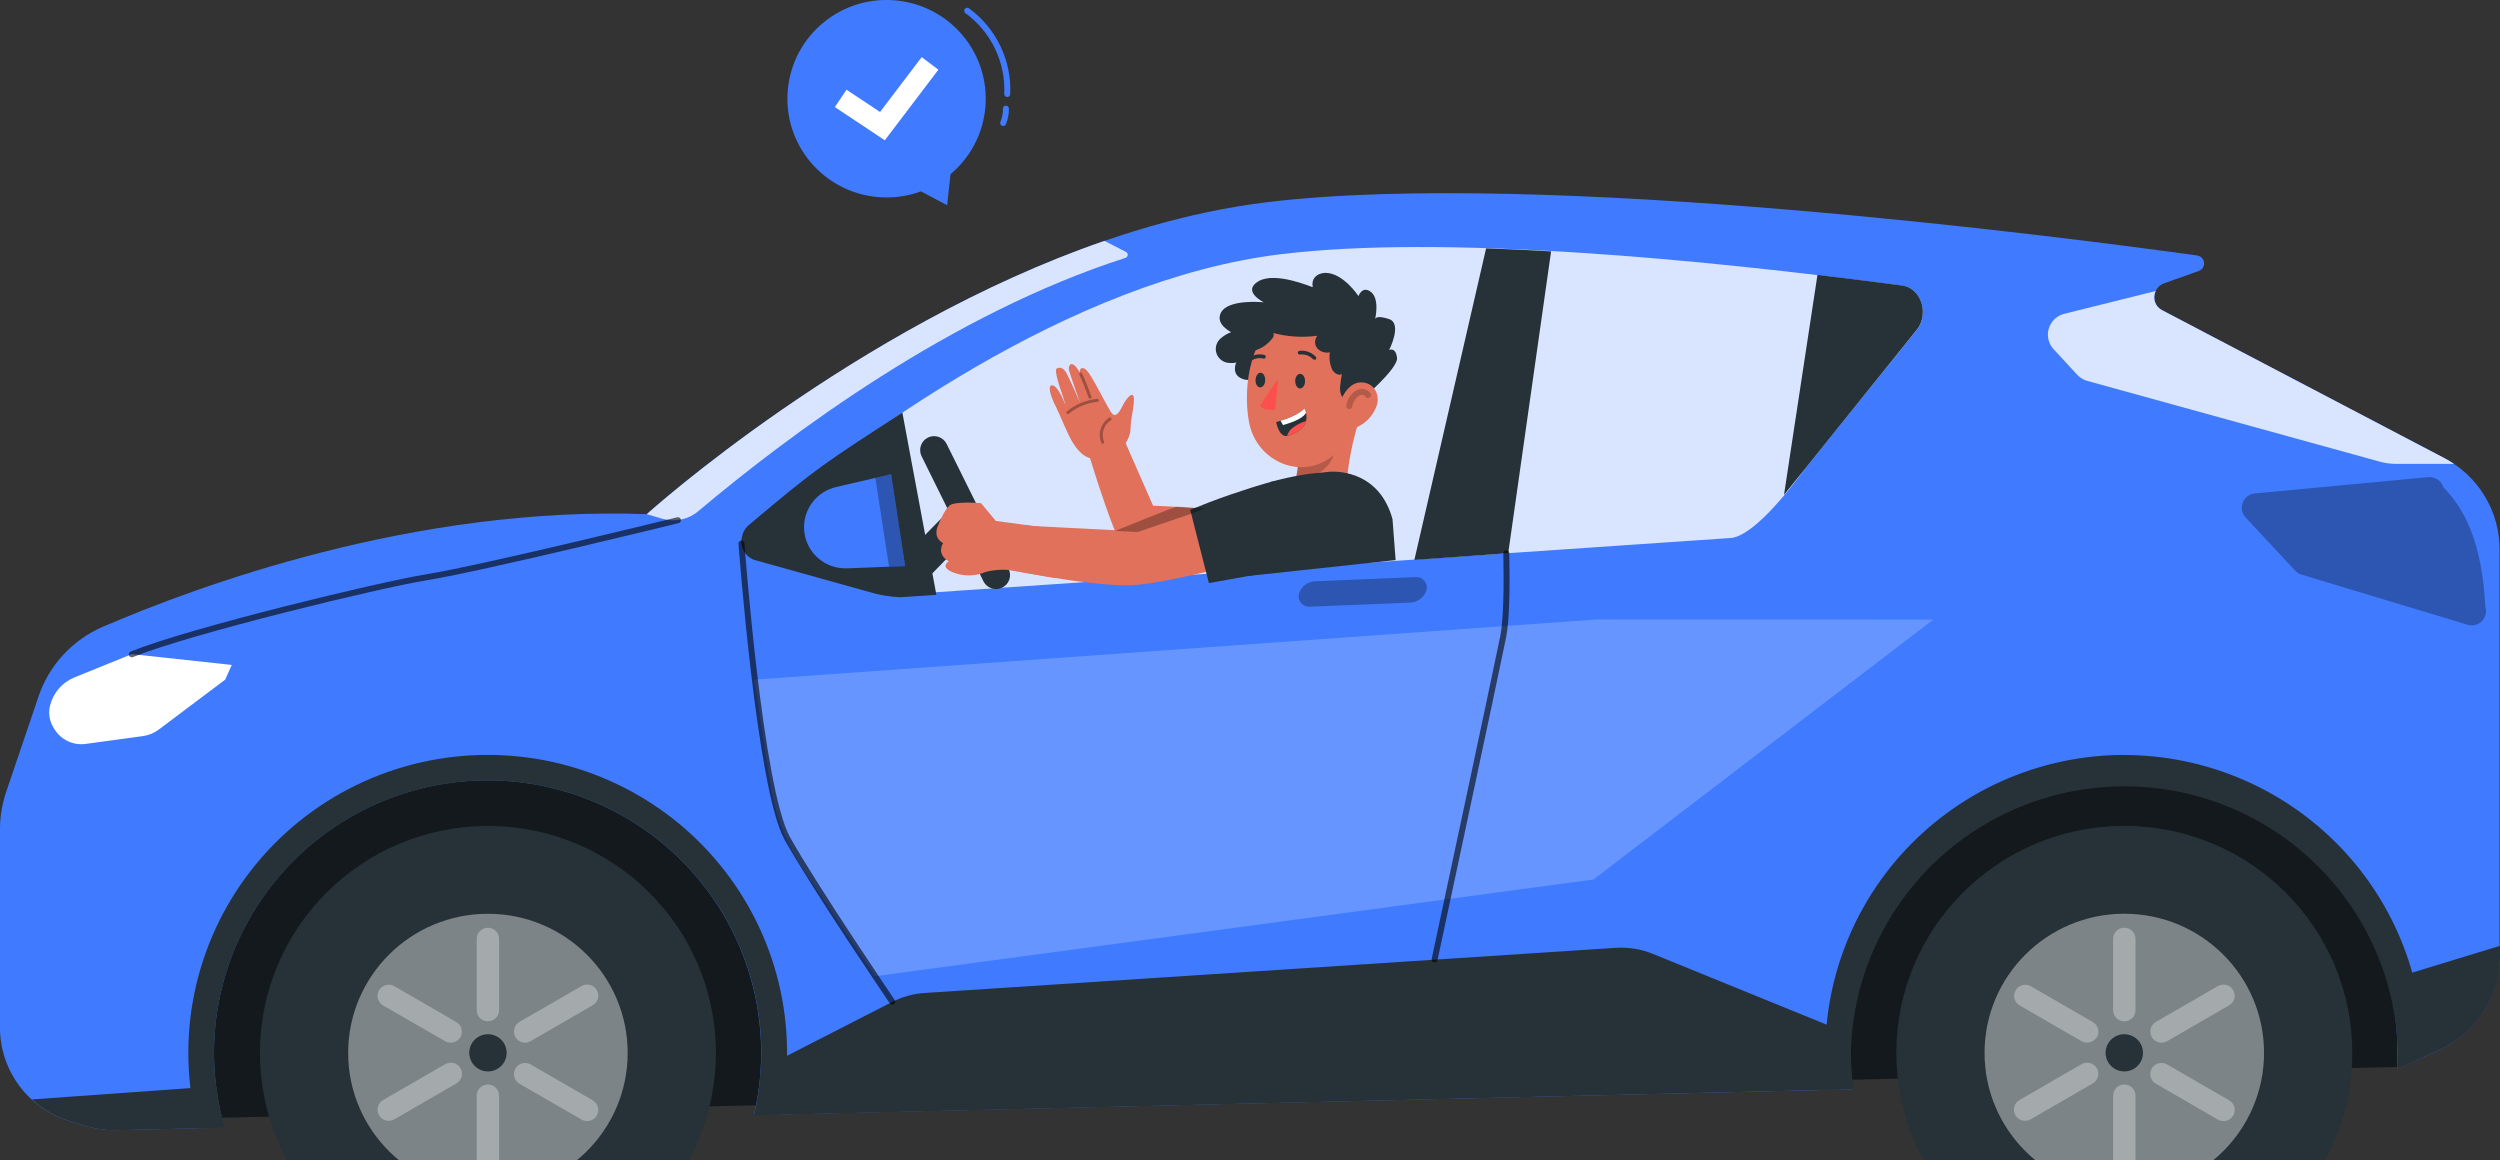 <svg width="209" height="97" viewBox="0 0 209 97" fill="none" xmlns="http://www.w3.org/2000/svg">
<rect x="0" y="0" width="209" height="97" fill="#333333" stroke="none"/>
<g clip-path="url(#clip0_397_5232)">
<path d="M82.375 8.978C82.778 4.437 79.406 0.431 74.846 0.031C70.285 -0.37 66.261 2.987 65.859 7.528C65.457 12.069 68.828 16.075 73.389 16.475C77.95 16.875 81.973 13.519 82.375 8.978Z" fill="#407BFF"/>
<path d="M77.377 13.85L76.803 15.897L79.179 17.158L79.468 14.535L77.377 13.85Z" fill="#407BFF"/>
<path d="M80.859 0.899C81.949 1.695 82.825 2.746 83.409 3.96C83.992 5.174 84.266 6.513 84.205 7.857" stroke="#407BFF" stroke-width="0.5" stroke-linecap="round" stroke-linejoin="round"/>
<path d="M84.092 9.083C84.103 9.494 84.026 9.903 83.865 10.282" stroke="#407BFF" stroke-width="0.5" stroke-linecap="round" stroke-linejoin="round"/>
<path d="M73.969 11.729L69.795 8.951L70.768 7.499L73.571 9.363L77.053 4.775L78.448 5.826L73.969 11.729Z" fill="white"/>
<path d="M200.756 89.188L7.434 93.698V60.779H202.617L200.756 89.188Z" fill="#263238"/>
<path opacity="0.5" d="M200.756 89.188L7.434 93.698V60.779H202.617L200.756 89.188Z" fill="black"/>
<path d="M0 69.224V85.919C0.001 87.66 0.562 89.356 1.601 90.756C2.64 92.157 4.102 93.189 5.773 93.702L7.137 94.119C7.98 94.377 8.859 94.498 9.74 94.477L18.769 94.267C17.808 90.921 17.63 87.401 18.248 83.976C18.867 80.551 20.265 77.313 22.336 74.51C24.407 71.707 27.096 69.414 30.195 67.807C33.295 66.199 36.724 65.32 40.217 65.238C43.711 65.155 47.178 65.871 50.351 67.33C53.523 68.789 56.318 70.952 58.521 73.654C60.723 76.356 62.274 79.524 63.055 82.916C63.836 86.308 63.826 89.832 63.026 93.22L154.897 91.064C154.468 87.967 154.684 84.816 155.531 81.806C156.378 78.796 157.838 75.992 159.82 73.569C161.803 71.145 164.265 69.153 167.054 67.718C169.843 66.283 172.899 65.435 176.031 65.227C179.164 65.019 182.306 65.455 185.262 66.508C188.218 67.561 190.924 69.209 193.213 71.348C195.501 73.488 197.323 76.074 198.564 78.945C199.806 81.816 200.44 84.91 200.428 88.036C200.428 88.48 200.389 88.916 200.389 89.355C200.511 89.305 200.64 89.258 200.757 89.2L203.884 87.803C205.399 87.119 206.684 86.015 207.586 84.623C208.487 83.231 208.966 81.61 208.965 79.953V45.921C208.965 44.351 208.535 42.811 207.72 41.468C206.905 40.124 205.737 39.028 204.341 38.297L180.757 25.949C180.544 25.837 180.369 25.665 180.252 25.456C180.136 25.246 180.082 25.007 180.099 24.768C180.115 24.529 180.201 24.3 180.345 24.108C180.49 23.917 180.687 23.771 180.913 23.688L183.801 22.657C183.946 22.609 184.071 22.513 184.154 22.385C184.237 22.258 184.273 22.105 184.258 21.954C184.242 21.803 184.176 21.661 184.068 21.553C183.961 21.444 183.82 21.375 183.668 21.357C172.451 19.801 128.811 14.119 105.888 16.909C79.426 20.135 54.068 42.983 54.068 42.983C34.579 42.275 16.416 49.034 8.575 52.408C7.326 52.951 6.205 53.748 5.283 54.748C4.362 55.748 3.66 56.929 3.225 58.215L0.547 66.115C0.196 67.115 0.011 68.165 0 69.224Z" fill="#407BFF"/>
<path d="M154.92 91.064C154.787 90.06 154.721 89.049 154.721 88.036C154.721 87.522 154.721 87.013 154.772 86.503L138.156 79.735C137.184 79.341 136.135 79.171 135.088 79.237L77.303 83.012C76.359 83.074 75.438 83.327 74.595 83.755L63.616 89.379C63.537 90.679 63.35 91.97 63.057 93.239L154.92 91.064Z" fill="#263238"/>
<path d="M209 79.942V79.07L199.619 81.934C200.166 83.918 200.444 85.967 200.444 88.024C200.444 88.468 200.405 88.904 200.405 89.344C200.526 89.293 200.655 89.246 200.772 89.188L203.922 87.791C205.437 87.106 206.72 86.002 207.621 84.61C208.521 83.218 209 81.597 209 79.942Z" fill="#263238"/>
<path d="M2.666 91.912C3.559 92.739 4.628 93.353 5.793 93.71L7.157 94.127C7.998 94.385 8.876 94.506 9.756 94.485L18.785 94.274C18.459 93.139 18.224 91.98 18.081 90.807L2.666 91.912Z" fill="#263238"/>
<path d="M177.614 63.11C174.067 63.11 170.56 63.86 167.326 65.312C164.092 66.764 161.205 68.884 158.857 71.532C156.509 74.18 154.754 77.294 153.707 80.669C152.661 84.044 152.347 87.602 152.787 91.107L154.952 91.052C154.803 89.983 154.731 88.905 154.737 87.826C154.917 81.89 157.418 76.259 161.708 72.133C165.997 68.007 171.736 65.713 177.7 65.739C183.664 65.765 189.382 68.109 193.635 72.272C197.888 76.435 200.34 82.088 200.468 88.025C200.468 88.468 200.429 88.904 200.429 89.344C200.55 89.293 200.675 89.246 200.796 89.188L202.602 88.371V88.025C202.592 81.422 199.953 75.093 195.264 70.424C190.575 65.756 184.218 63.128 177.587 63.118L177.614 63.11Z" fill="#263238"/>
<path d="M40.793 63.11C36.965 63.105 33.187 63.975 29.75 65.652C26.313 67.329 23.308 69.769 20.968 72.785C18.627 75.8 17.012 79.31 16.248 83.044C15.483 86.779 15.59 90.638 16.56 94.325L18.78 94.274C17.82 90.929 17.643 87.409 18.262 83.985C18.881 80.561 20.28 77.324 22.351 74.522C24.422 71.72 27.111 69.428 30.21 67.821C33.309 66.214 36.737 65.336 40.23 65.253C43.724 65.171 47.19 65.886 50.362 67.344C53.534 68.803 56.329 70.965 58.531 73.666C60.734 76.367 62.285 79.535 63.067 82.926C63.849 86.317 63.84 89.841 63.041 93.228L65.257 93.173C66.028 89.545 65.976 85.79 65.103 82.184C64.231 78.579 62.561 75.212 60.215 72.331C57.869 69.45 54.907 67.127 51.544 65.532C48.181 63.937 44.502 63.109 40.777 63.11H40.793Z" fill="#263238"/>
<path d="M62.565 43.975C62.291 44.214 62.103 44.535 62.03 44.89C61.928 45.285 61.978 45.703 62.171 46.063C62.363 46.423 62.684 46.699 63.07 46.836L72.622 49.501C73.464 49.739 74.346 49.805 75.214 49.696L146.022 40.959C147.797 40.713 149.417 39.818 150.567 38.449L159.862 27.666C160.178 27.294 160.372 26.835 160.417 26.35C160.542 25.124 159.772 24.015 158.693 23.883C141.738 21.641 120.299 19.602 106.76 21.252C89.015 23.408 71.137 36.69 62.565 43.975Z" fill="#407BFF"/>
<path opacity="0.8" d="M62.885 43.975C62.611 44.214 62.421 44.535 62.345 44.89C62.245 45.285 62.296 45.704 62.489 46.064C62.682 46.424 63.003 46.699 63.389 46.836L72.938 49.501C73.779 49.739 74.661 49.805 75.529 49.696L144.754 44.972C146.478 44.754 149.139 41.601 151.008 39.041L160.173 27.666C160.491 27.294 160.686 26.835 160.732 26.35C160.857 25.124 160.087 24.015 159.005 23.883C142.049 21.641 120.611 19.602 107.075 21.252C89.33 23.408 71.468 36.69 62.885 43.975Z" fill="white"/>
<g opacity="0.3">
<path d="M109.143 50.673C108.925 50.594 108.747 50.433 108.648 50.225C108.549 50.016 108.538 49.777 108.615 49.56C108.715 49.287 108.893 49.05 109.127 48.879C109.362 48.707 109.642 48.608 109.933 48.595L118.359 48.244C118.504 48.236 118.648 48.264 118.779 48.325C118.911 48.386 119.024 48.479 119.11 48.594C119.196 48.71 119.252 48.846 119.273 48.989C119.293 49.131 119.277 49.277 119.227 49.412C119.127 49.685 118.947 49.922 118.711 50.094C118.475 50.266 118.194 50.364 117.902 50.377L109.475 50.723C109.362 50.728 109.249 50.711 109.143 50.673Z" fill="black"/>
</g>
<path d="M171.81 26.634C171.452 26.951 171.236 27.397 171.208 27.872C171.18 28.348 171.343 28.815 171.661 29.172L173.659 31.335C173.888 31.579 174.18 31.755 174.503 31.845L198.982 38.605C199.408 38.721 199.847 38.78 200.288 38.78H205.154C204.9 38.613 204.642 38.457 204.372 38.313L180.761 25.938C180.474 25.796 180.256 25.548 180.154 25.247C180.051 24.945 180.073 24.616 180.213 24.33L172.545 26.241C172.273 26.314 172.021 26.448 171.81 26.634Z" fill="#407BFF"/>
<path d="M19.375 55.588L11.022 54.685L6.222 56.631C5.724 56.834 5.28 57.152 4.927 57.557C4.574 57.963 4.321 58.445 4.19 58.966C4.032 59.574 4.12 60.22 4.436 60.764L4.522 60.908C4.784 61.358 5.174 61.721 5.643 61.949C6.112 62.178 6.639 62.263 7.157 62.192L11.972 61.534C12.441 61.465 12.886 61.281 13.266 60.997L18.824 56.818L19.375 55.588Z" fill="white"/>
<path d="M54.072 42.987L55.401 43.376C55.91 43.52 56.447 43.538 56.964 43.427C57.481 43.316 57.963 43.081 58.368 42.742C66.111 36.219 79.568 26.218 94.092 21.556C94.156 21.534 94.21 21.489 94.245 21.431C94.263 21.4 94.274 21.366 94.278 21.331C94.283 21.296 94.28 21.26 94.27 21.226C94.26 21.192 94.243 21.16 94.221 21.132C94.198 21.105 94.171 21.082 94.139 21.065L92.333 20.139C71.383 27.362 54.072 42.987 54.072 42.987Z" fill="#407BFF"/>
<path opacity="0.8" d="M54.072 42.987L55.401 43.376C55.91 43.52 56.447 43.538 56.964 43.427C57.481 43.316 57.963 43.081 58.368 42.742C66.111 36.219 79.568 26.218 94.092 21.556C94.156 21.534 94.21 21.489 94.245 21.431C94.263 21.4 94.274 21.366 94.278 21.331C94.283 21.296 94.28 21.26 94.27 21.226C94.26 21.192 94.243 21.16 94.221 21.132C94.198 21.105 94.171 21.082 94.139 21.065L92.333 20.139C71.383 27.362 54.072 42.987 54.072 42.987Z" fill="white"/>
<path opacity="0.2" d="M133.45 51.79L63.057 56.818L64.382 65.461C64.788 68.107 65.774 70.631 67.27 72.855L73.133 81.611L133.216 73.524L161.62 51.797L133.45 51.79Z" fill="white"/>
<path d="M177.591 106.996C188.117 106.996 196.65 98.501 196.65 88.021C196.65 77.541 188.117 69.045 177.591 69.045C167.066 69.045 158.533 77.541 158.533 88.021C158.533 98.501 167.066 106.996 177.591 106.996Z" fill="#263238"/>
<path opacity="0.4" d="M177.591 99.653C184.043 99.653 189.274 94.445 189.274 88.021C189.274 81.596 184.043 76.388 177.591 76.388C171.139 76.388 165.908 81.596 165.908 88.021C165.908 94.445 171.139 99.653 177.591 99.653Z" fill="white"/>
<g opacity="0.3">
<path d="M177.594 77.56H177.59C177.074 77.56 176.656 77.976 176.656 78.49V84.452C176.656 84.966 177.074 85.382 177.59 85.382H177.594C178.11 85.382 178.528 84.966 178.528 84.452V78.49C178.528 77.976 178.11 77.56 177.594 77.56Z" fill="white"/>
</g>
<g opacity="0.3">
<path d="M177.594 90.667H177.59C177.074 90.667 176.656 91.083 176.656 91.597V97.559C176.656 98.073 177.074 98.489 177.59 98.489H177.594C178.11 98.489 178.528 98.073 178.528 97.559V91.597C178.528 91.083 178.11 90.667 177.594 90.667Z" fill="white"/>
</g>
<g opacity="0.3">
<path d="M181.164 87.048C180.948 87.169 180.694 87.201 180.455 87.136C180.216 87.071 180.013 86.915 179.889 86.701C179.766 86.488 179.733 86.234 179.798 85.996C179.862 85.758 180.019 85.556 180.233 85.433L185.416 82.436C185.523 82.375 185.641 82.335 185.763 82.319C185.885 82.303 186.009 82.311 186.129 82.343C186.248 82.375 186.359 82.43 186.457 82.504C186.555 82.579 186.637 82.672 186.698 82.779C186.82 82.993 186.853 83.246 186.788 83.483C186.724 83.721 186.568 83.924 186.354 84.047L181.171 87.044L181.164 87.048Z" fill="white"/>
</g>
<g opacity="0.3">
<path d="M169.761 93.574C169.655 93.635 169.537 93.675 169.416 93.691C169.294 93.707 169.171 93.698 169.052 93.667C168.934 93.635 168.823 93.58 168.726 93.505C168.629 93.431 168.547 93.338 168.487 93.231C168.425 93.126 168.385 93.009 168.369 92.888C168.353 92.767 168.362 92.644 168.393 92.526C168.425 92.408 168.481 92.298 168.556 92.201C168.631 92.104 168.724 92.023 168.831 91.963L174.013 88.966C174.119 88.905 174.236 88.864 174.358 88.848C174.48 88.831 174.603 88.839 174.722 88.87C174.841 88.901 174.952 88.955 175.05 89.029C175.148 89.103 175.23 89.195 175.291 89.301C175.416 89.515 175.451 89.77 175.387 90.009C175.323 90.249 175.166 90.453 174.951 90.577L169.765 93.574H169.761Z" fill="white"/>
</g>
<g opacity="0.3">
<path d="M185.416 93.597L180.233 90.601C180.127 90.54 180.033 90.458 179.958 90.361C179.883 90.263 179.828 90.152 179.796 90.034C179.764 89.915 179.756 89.791 179.772 89.67C179.788 89.548 179.828 89.431 179.889 89.324C180.015 89.111 180.221 88.956 180.461 88.893C180.701 88.83 180.957 88.865 181.171 88.99L186.354 91.986C186.568 92.11 186.724 92.312 186.788 92.55C186.853 92.788 186.82 93.041 186.698 93.255C186.637 93.361 186.555 93.454 186.457 93.529C186.359 93.604 186.248 93.659 186.129 93.691C186.009 93.722 185.885 93.731 185.763 93.715C185.641 93.699 185.523 93.659 185.416 93.597Z" fill="white"/>
</g>
<g opacity="0.3">
<path d="M175.288 86.701C175.163 86.914 174.96 87.069 174.721 87.133C174.482 87.196 174.227 87.163 174.013 87.04L168.85 84.059C168.744 83.998 168.65 83.918 168.575 83.821C168.5 83.724 168.445 83.614 168.413 83.496C168.381 83.378 168.373 83.255 168.389 83.134C168.405 83.013 168.445 82.896 168.506 82.79C168.63 82.577 168.834 82.422 169.073 82.359C169.312 82.295 169.566 82.329 169.78 82.452L174.967 85.448C175.18 85.574 175.334 85.778 175.397 86.016C175.46 86.254 175.426 86.507 175.303 86.721L175.288 86.701Z" fill="white"/>
</g>
<path d="M176.027 88.017C176.027 87.604 176.192 87.208 176.485 86.916C176.778 86.624 177.176 86.46 177.591 86.46C177.9 86.46 178.202 86.551 178.459 86.722C178.716 86.894 178.917 87.137 179.035 87.421C179.154 87.706 179.185 88.019 179.124 88.32C179.064 88.622 178.915 88.9 178.696 89.117C178.478 89.335 178.199 89.483 177.896 89.543C177.593 89.603 177.278 89.573 176.992 89.455C176.707 89.337 176.463 89.138 176.291 88.882C176.119 88.626 176.027 88.325 176.027 88.017Z" fill="#263238"/>
<path d="M40.791 107C51.316 107 59.849 98.504 59.849 88.025C59.849 77.545 51.316 69.049 40.791 69.049C30.265 69.049 21.732 77.545 21.732 88.025C21.732 98.504 30.265 107 40.791 107Z" fill="#263238"/>
<path opacity="0.4" d="M40.79 99.656C47.242 99.656 52.473 94.449 52.473 88.025C52.473 81.6 47.242 76.392 40.79 76.392C34.338 76.392 29.107 81.6 29.107 88.025C29.107 94.449 34.338 99.656 40.79 99.656Z" fill="white"/>
<g opacity="0.3">
<path d="M40.79 77.56H40.786C40.27 77.56 39.852 77.976 39.852 78.49V84.452C39.852 84.966 40.27 85.382 40.786 85.382H40.79C41.306 85.382 41.724 84.966 41.724 84.452V78.49C41.724 77.976 41.306 77.56 40.79 77.56Z" fill="white"/>
</g>
<g opacity="0.3">
<path d="M40.79 90.667H40.786C40.27 90.667 39.852 91.083 39.852 91.597V97.559C39.852 98.073 40.27 98.489 40.786 98.489H40.79C41.306 98.489 41.724 98.073 41.724 97.559V91.597C41.724 91.083 41.306 90.667 40.79 90.667Z" fill="white"/>
</g>
<g opacity="0.3">
<path d="M44.355 87.048C44.249 87.108 44.133 87.147 44.012 87.162C43.891 87.177 43.769 87.168 43.651 87.136C43.534 87.104 43.424 87.049 43.328 86.974C43.232 86.9 43.152 86.807 43.092 86.701C43.03 86.596 42.99 86.479 42.973 86.358C42.957 86.237 42.964 86.114 42.996 85.996C43.027 85.878 43.081 85.767 43.155 85.669C43.23 85.572 43.322 85.49 43.428 85.429L48.619 82.432C48.834 82.31 49.088 82.277 49.327 82.341C49.566 82.405 49.77 82.561 49.893 82.775C49.955 82.88 49.995 82.997 50.01 83.117C50.026 83.238 50.018 83.361 49.986 83.478C49.954 83.596 49.899 83.706 49.824 83.802C49.749 83.899 49.656 83.979 49.549 84.04L44.367 87.036L44.355 87.048Z" fill="white"/>
</g>
<g opacity="0.3">
<path d="M31.686 93.231C31.563 93.018 31.53 92.764 31.595 92.526C31.659 92.288 31.816 92.086 32.03 91.963L37.213 88.966C37.428 88.842 37.683 88.807 37.924 88.87C38.164 88.932 38.37 89.088 38.495 89.301C38.557 89.407 38.598 89.525 38.614 89.646C38.63 89.768 38.622 89.892 38.59 90.011C38.558 90.129 38.503 90.24 38.428 90.338C38.352 90.435 38.258 90.516 38.151 90.577L32.972 93.574C32.865 93.636 32.747 93.676 32.624 93.693C32.502 93.709 32.377 93.701 32.258 93.669C32.138 93.637 32.026 93.582 31.928 93.507C31.83 93.432 31.748 93.338 31.686 93.231Z" fill="white"/>
</g>
<g opacity="0.3">
<path d="M49.894 93.259C49.769 93.472 49.566 93.627 49.327 93.69C49.088 93.754 48.834 93.72 48.619 93.597L43.429 90.601C43.214 90.476 43.059 90.271 42.995 90.032C42.932 89.792 42.967 89.538 43.093 89.324C43.154 89.219 43.236 89.126 43.333 89.053C43.431 88.979 43.541 88.925 43.66 88.894C43.778 88.862 43.902 88.855 44.023 88.871C44.144 88.888 44.261 88.928 44.367 88.99L49.55 91.986C49.763 92.11 49.919 92.313 49.983 92.55C50.047 92.788 50.013 93.042 49.89 93.255L49.894 93.259Z" fill="white"/>
</g>
<g opacity="0.3">
<path d="M38.488 86.709C38.363 86.922 38.158 87.076 37.918 87.138C37.678 87.2 37.424 87.165 37.21 87.04L32.027 84.059C31.814 83.935 31.658 83.732 31.594 83.495C31.53 83.257 31.564 83.003 31.687 82.79C31.749 82.684 31.831 82.591 31.929 82.516C32.026 82.441 32.138 82.386 32.257 82.354C32.376 82.323 32.5 82.314 32.623 82.331C32.745 82.347 32.863 82.386 32.969 82.448L38.148 85.444C38.362 85.568 38.518 85.771 38.581 86.009C38.645 86.246 38.612 86.5 38.488 86.713V86.709Z" fill="white"/>
</g>
<path d="M40.794 86.46C41.103 86.46 41.405 86.551 41.663 86.722C41.92 86.894 42.12 87.137 42.238 87.421C42.357 87.706 42.388 88.019 42.327 88.32C42.267 88.622 42.118 88.9 41.899 89.117C41.681 89.335 41.402 89.483 41.099 89.543C40.796 89.603 40.481 89.573 40.196 89.455C39.91 89.337 39.666 89.138 39.494 88.882C39.322 88.626 39.23 88.325 39.23 88.017C39.23 87.604 39.395 87.208 39.688 86.916C39.982 86.624 40.379 86.46 40.794 86.46Z" fill="#263238"/>
<path opacity="0.3" d="M206.998 52.229C207.301 52.132 207.553 51.92 207.699 51.638C207.845 51.357 207.874 51.03 207.78 50.727C207.557 46.734 206.705 43.178 204.262 40.73C204.181 40.469 204.014 40.243 203.787 40.09C203.561 39.936 203.288 39.864 203.015 39.885L188.487 41.251C188.234 41.279 187.996 41.385 187.807 41.555C187.57 41.768 187.428 42.066 187.412 42.383C187.396 42.701 187.507 43.012 187.721 43.248L191.88 47.715C192.026 47.868 192.209 47.98 192.411 48.042L206.314 52.237C206.538 52.299 206.775 52.296 206.998 52.229Z" fill="black"/>
<path d="M62.03 44.867C61.928 45.261 61.978 45.68 62.171 46.04C62.363 46.4 62.684 46.676 63.07 46.812L72.622 49.478C73.484 49.74 74.376 49.892 75.276 49.929L78.282 49.731L75.436 34.487C68.886 38.768 68.436 38.963 62.538 43.948C62.273 44.191 62.094 44.514 62.03 44.867Z" fill="#263238"/>
<path d="M124.238 20.762L118.242 46.808L126.087 46.248L129.671 21.015C127.834 20.906 126.023 20.822 124.238 20.762Z" fill="#263238"/>
<path d="M149.141 41.376L160.163 27.666C160.487 27.291 160.687 26.826 160.733 26.335C160.859 25.105 160.081 24 159.002 23.867C156.743 23.564 154.339 23.268 151.939 22.98" fill="#263238"/>
<path d="M70.713 47.513C70.26 47.518 69.809 47.435 69.388 47.267C68.967 47.099 68.583 46.851 68.259 46.535C67.934 46.22 67.675 45.844 67.497 45.428C67.319 45.013 67.224 44.567 67.219 44.115C67.209 43.331 67.469 42.566 67.955 41.948C68.441 41.33 69.125 40.896 69.892 40.718L74.497 39.644L75.669 47.326L70.811 47.513H70.713Z" fill="#407BFF"/>
<path opacity="0.3" d="M74.321 47.38L75.665 47.326L74.497 39.644L73.18 39.955L74.321 47.38Z" fill="black"/>
<path opacity="0.6" d="M125.927 46.248C125.982 48.949 125.955 51.805 125.662 53.253C125.009 56.495 119.932 80.21 119.932 80.21" stroke="black" stroke-width="0.5" stroke-linecap="round" stroke-linejoin="round"/>
<path opacity="0.6" d="M61.986 45.438C61.986 45.438 63.503 65.939 65.813 70.088C68.068 74.135 74.595 83.744 74.595 83.744" stroke="black" stroke-width="0.5" stroke-linecap="round" stroke-linejoin="round"/>
<path opacity="0.6" d="M56.674 43.489C56.674 43.489 40.457 47.478 35.681 48.256C31.772 48.883 15.817 52.747 11.021 54.7" stroke="black" stroke-width="0.5" stroke-linecap="round" stroke-linejoin="round"/>
<path opacity="0.8" d="M171.81 26.634C171.452 26.951 171.236 27.397 171.208 27.872C171.18 28.348 171.343 28.815 171.661 29.172L173.659 31.335C173.888 31.579 174.18 31.755 174.503 31.845L198.982 38.605C199.408 38.721 199.847 38.78 200.288 38.78H205.154C204.9 38.613 204.642 38.457 204.372 38.313L180.761 25.938C180.474 25.796 180.256 25.548 180.154 25.247C180.051 24.945 180.073 24.616 180.213 24.33L172.545 26.241C172.273 26.314 172.021 26.448 171.81 26.634Z" fill="white"/>
<path d="M90.734 36.97C90.734 36.97 93.658 47.209 95.081 47.575C97.653 48.233 106.353 46.746 106.181 46.462L105.47 42.855C105.47 42.855 96.585 42.216 96.402 42.286L93.584 35.865L90.734 36.97Z" fill="#E1715B"/>
<path d="M93.604 37.663C93.604 37.663 94.491 36.842 94.514 35.846C94.538 34.849 94.827 34.059 94.792 33.316C94.757 32.573 94.135 33.359 93.889 33.845C93.643 34.332 93.358 34.88 93.021 34.624C92.685 34.367 91.219 31.121 90.711 30.845C90.203 30.569 90.278 31.16 90.278 31.16C90.278 31.16 89.887 30.382 89.55 30.444C89.461 30.444 89.277 30.646 89.39 31.032C89.652 31.892 90.293 33.666 90.293 33.666C90.258 33.565 89.308 31.429 89.121 31.125C88.882 30.736 88.566 30.666 88.339 30.814C88.018 31.024 89.101 33.713 89.07 33.857C89.07 33.857 88.495 32.3 88.007 32.215C87.518 32.129 87.827 33.145 88.265 33.982C88.656 34.76 89.257 36.363 89.742 37.095C90.34 38.005 90.95 38.488 91.962 38.332C92.558 38.254 93.124 38.023 93.604 37.663Z" fill="#E1715B"/>
<path opacity="0.3" d="M90.348 31.265C90.637 31.896 90.891 32.542 91.129 33.211" stroke="black" stroke-width="0.25" stroke-linecap="round" stroke-linejoin="round"/>
<path opacity="0.3" d="M89.275 34.487C89.977 33.915 90.832 33.561 91.734 33.468" stroke="black" stroke-width="0.25" stroke-linecap="round" stroke-linejoin="round"/>
<path opacity="0.3" d="M92.798 35.025C92.482 35.225 92.248 35.531 92.136 35.886C92.023 36.242 92.041 36.626 92.184 36.97" stroke="black" stroke-width="0.25" stroke-linecap="round" stroke-linejoin="round"/>
<path d="M113.665 33.55C113.665 33.55 116.917 30.826 116.792 29.899C116.667 28.973 116.131 29.265 116.131 29.265C116.131 29.265 117.257 27.058 116.131 26.677C115.006 26.296 114.959 26.677 114.959 26.677C114.959 26.677 115.401 24.875 114.521 24.342C113.849 23.926 113.567 24.755 113.567 24.755C113.567 24.755 112.289 22.782 110.757 22.809C110.003 22.867 109.631 23.354 109.737 23.933C109.737 23.957 109.737 23.98 109.737 24.007C109.737 24.035 106.649 22.669 105.215 23.509C103.78 24.35 105.653 25.272 105.653 25.272C105.653 25.272 102.643 24.957 102.057 26.163C101.588 27.121 102.924 27.767 102.924 27.767C102.601 27.887 102.303 28.065 102.045 28.292C101.865 28.446 101.737 28.651 101.677 28.88C101.617 29.108 101.628 29.349 101.708 29.572C101.789 29.794 101.935 29.986 102.128 30.124C102.32 30.262 102.55 30.338 102.788 30.343H102.795C102.956 30.343 103.241 30.382 103.358 30.273C103.358 30.273 102.842 31.359 103.952 31.705C105.062 32.051 105.598 30.771 105.598 30.771L113.665 33.55Z" fill="#263238"/>
<path d="M112.641 40.601C112.641 40.601 112.458 39.045 113.576 35.242C113.576 35.242 113.372 35.149 113.372 35.145C113.529 34.612 113.689 34.122 113.845 33.697L108.619 36.881C108.741 38.095 108.295 40.442 108.033 41.43L109.386 43.715L112.641 40.601Z" fill="#E1715B"/>
<path opacity="0.2" d="M108.526 38.585L111.531 37.92C111.258 38.85 110.429 39.951 108.338 40.037C108.44 39.559 108.502 39.074 108.526 38.585Z" fill="black"/>
<path d="M105.036 27.891C104.418 29.094 104.195 31.736 106.118 31.187C108.041 30.639 106.099 25.829 105.036 27.891Z" fill="#263238"/>
<path d="M113.897 31.156C113.534 34.449 113.401 36.317 111.642 37.916C108.996 40.325 105.06 38.659 104.423 35.316C103.848 32.308 104.536 27.424 107.85 26.296C108.585 26.046 109.371 25.985 110.135 26.12C110.899 26.254 111.617 26.579 112.221 27.065C112.825 27.55 113.295 28.18 113.588 28.896C113.881 29.611 113.988 30.389 113.897 31.156Z" fill="#E1715B"/>
<path d="M109.1 31.888C109.1 32.227 108.893 32.487 108.67 32.476C108.447 32.464 108.279 32.18 108.279 31.841C108.279 31.503 108.49 31.238 108.713 31.254C108.936 31.269 109.116 31.549 109.1 31.888Z" fill="#263238"/>
<path d="M105.766 31.798C105.766 32.133 105.559 32.398 105.336 32.386C105.113 32.374 104.945 32.09 104.964 31.752C104.984 31.413 105.172 31.148 105.394 31.16C105.617 31.172 105.785 31.46 105.766 31.798Z" fill="#263238"/>
<path d="M106.86 31.658C106.86 31.658 105.707 33.289 105.328 33.958C105.782 34.406 106.606 34.246 106.606 34.246L106.86 31.658Z" fill="#FD504E"/>
<path d="M109.922 30.074C109.895 30.08 109.866 30.079 109.84 30.071C109.813 30.063 109.789 30.048 109.77 30.028C109.632 29.884 109.462 29.774 109.274 29.706C109.086 29.639 108.885 29.616 108.687 29.639C108.646 29.647 108.603 29.639 108.569 29.616C108.534 29.593 108.509 29.557 108.501 29.516C108.493 29.475 108.501 29.433 108.524 29.398C108.547 29.363 108.583 29.339 108.624 29.331C108.876 29.298 109.131 29.326 109.37 29.411C109.608 29.496 109.823 29.637 109.996 29.822C110.011 29.836 110.023 29.853 110.031 29.872C110.039 29.891 110.043 29.912 110.043 29.932C110.043 29.953 110.039 29.974 110.031 29.992C110.023 30.012 110.011 30.029 109.996 30.043C109.975 30.061 109.949 30.072 109.922 30.074Z" fill="#263238"/>
<path d="M104.358 30.269C104.331 30.26 104.307 30.244 104.288 30.223C104.27 30.202 104.257 30.176 104.251 30.149C104.246 30.121 104.248 30.092 104.257 30.066C104.266 30.039 104.282 30.015 104.304 29.997C104.495 29.833 104.724 29.719 104.969 29.663C105.215 29.606 105.471 29.61 105.715 29.674C105.753 29.688 105.785 29.716 105.803 29.753C105.821 29.79 105.824 29.833 105.811 29.872C105.799 29.911 105.771 29.944 105.735 29.963C105.699 29.983 105.657 29.988 105.617 29.977C105.424 29.927 105.222 29.924 105.029 29.971C104.835 30.017 104.656 30.11 104.507 30.242C104.486 30.258 104.462 30.27 104.436 30.274C104.41 30.279 104.383 30.277 104.358 30.269Z" fill="#263238"/>
<path d="M107.053 35.176C107.588 35.009 108.569 34.655 109.046 34.157C109.109 34.27 109.155 34.392 109.183 34.519C109.238 34.742 109.238 34.976 109.183 35.2C109.066 35.655 108.667 36.149 107.588 36.449H107.557C107.557 36.449 106.975 36.597 106.686 35.281C106.705 35.285 106.83 35.25 107.053 35.176Z" fill="#263238"/>
<path d="M107.053 35.176L107.26 35.534C108.272 35.25 108.952 34.916 109.183 34.519C109.154 34.392 109.108 34.27 109.046 34.157C108.569 34.655 107.588 35.025 107.053 35.176Z" fill="white"/>
<path d="M107.592 36.449C108.671 36.149 109.069 35.671 109.187 35.2C108.779 35.322 108.397 35.514 108.057 35.768C107.834 35.941 107.672 36.179 107.592 36.449Z" fill="#FB504E"/>
<path d="M112.899 33.709C112.598 33.579 112.341 33.367 112.156 33.098C112.033 32.819 111.995 32.511 112.047 32.211C112.076 31.899 112.12 31.588 112.18 31.281C111.887 31.429 111.531 31.191 111.367 30.892C111.166 30.44 111.1 29.94 111.175 29.452C110.987 29.494 110.791 29.486 110.607 29.428C110.423 29.371 110.258 29.266 110.128 29.125C110.006 28.976 109.939 28.79 109.939 28.598C109.939 28.405 110.006 28.219 110.128 28.07C108.903 28.233 107.657 28.156 106.461 27.845C106.488 27.926 106.491 28.013 106.47 28.097C106.45 28.18 106.406 28.256 106.344 28.315C105.911 28.873 105.286 29.253 104.589 29.382C104.488 29.382 104.363 29.405 104.304 29.319C104.28 29.27 104.272 29.214 104.28 29.16C104.315 28.826 104.415 28.502 104.575 28.207C104.736 27.912 104.953 27.651 105.215 27.44C105.739 27.019 106.333 26.691 106.97 26.471C108.005 26.049 109.099 25.786 110.214 25.692C111.333 25.597 112.458 25.79 113.481 26.253C113.707 26.348 113.909 26.49 114.075 26.669C114.211 26.858 114.31 27.07 114.365 27.296C114.777 28.643 114.933 30.055 114.826 31.46" fill="#263238"/>
<path d="M115.072 33.97C114.928 34.356 114.708 34.709 114.426 35.01C114.143 35.31 113.804 35.552 113.427 35.721C112.414 36.165 111.742 35.293 111.887 34.258C112.016 33.324 112.696 31.97 113.782 31.966C114.869 31.962 115.424 33.013 115.072 33.97Z" fill="#E1715B"/>
<path opacity="0.2" d="M114.362 33.024C114.294 32.925 114.198 32.849 114.085 32.806C113.973 32.762 113.85 32.753 113.733 32.779C113.498 32.837 113.291 32.975 113.147 33.168C112.965 33.393 112.845 33.662 112.799 33.947" stroke="black" stroke-width="0.5" stroke-linecap="round" stroke-linejoin="round"/>
<path d="M107.782 45.975C107.782 45.975 98.062 48.801 94.532 48.925C91.003 49.05 83.197 47.408 83.197 47.408L83.639 43.839L95.107 44.423L107.575 40.274L107.782 45.975Z" fill="#E1715B"/>
<path d="M104.312 48.155L106.224 40.29L111.074 39.445C111.289 39.414 115.229 39.091 116.413 43.399L116.675 46.824L104.312 48.155Z" fill="#263238"/>
<path d="M108.881 47.373C108.611 47.373 101.063 48.746 101.063 48.746L99.5 42.621C101.699 41.717 103.947 40.937 106.234 40.286C109.826 39.317 113.196 39.017 113.97 40.675C115.431 43.855 108.881 47.373 108.881 47.373Z" fill="#263238"/>
<path opacity="0.3" d="M93.217 44.384L95.101 44.477L100.006 42.804C100.006 42.804 101.022 42.368 100.764 42.458C100.506 42.547 98.474 42.337 98.337 42.356C98.2 42.376 93.217 44.384 93.217 44.384Z" fill="black"/>
<path d="M79.869 42.212C79.646 42.345 77.047 45.018 77.047 45.018L77.555 48.334L80.823 44.975L79.869 42.212Z" fill="#263238"/>
<path d="M83.781 49.128C83.504 49.263 83.184 49.284 82.891 49.185C82.599 49.087 82.357 48.877 82.218 48.602L77.043 38.138C76.907 37.861 76.887 37.543 76.985 37.252C77.084 36.96 77.295 36.719 77.571 36.581C77.848 36.446 78.167 36.425 78.46 36.522C78.753 36.62 78.995 36.828 79.134 37.103L84.321 47.563C84.389 47.701 84.429 47.851 84.439 48.005C84.448 48.158 84.428 48.312 84.377 48.457C84.327 48.602 84.249 48.736 84.147 48.852C84.044 48.967 83.92 49.06 83.781 49.128Z" fill="#263238"/>
<path d="M87.518 44.123L83.253 43.551L82.018 42.065C82.018 42.065 79.849 41.874 79.384 42.259C78.919 42.644 78.45 43.866 78.45 43.866C78.45 43.866 77.883 44.874 78.841 45.4C78.841 45.4 78.227 46.295 79.321 46.929C79.321 46.929 78.516 47.38 79.669 47.851C80.113 48.027 80.587 48.113 81.064 48.104C81.541 48.095 82.012 47.99 82.448 47.797C83.087 47.642 83.748 47.593 84.403 47.653L88.284 48.334L87.518 44.123Z" fill="#E1715B"/>
</g>
<defs>
<clipPath id="clip0_397_5232">
<rect width="209" height="107" fill="white"/>
</clipPath>
</defs>
</svg>
